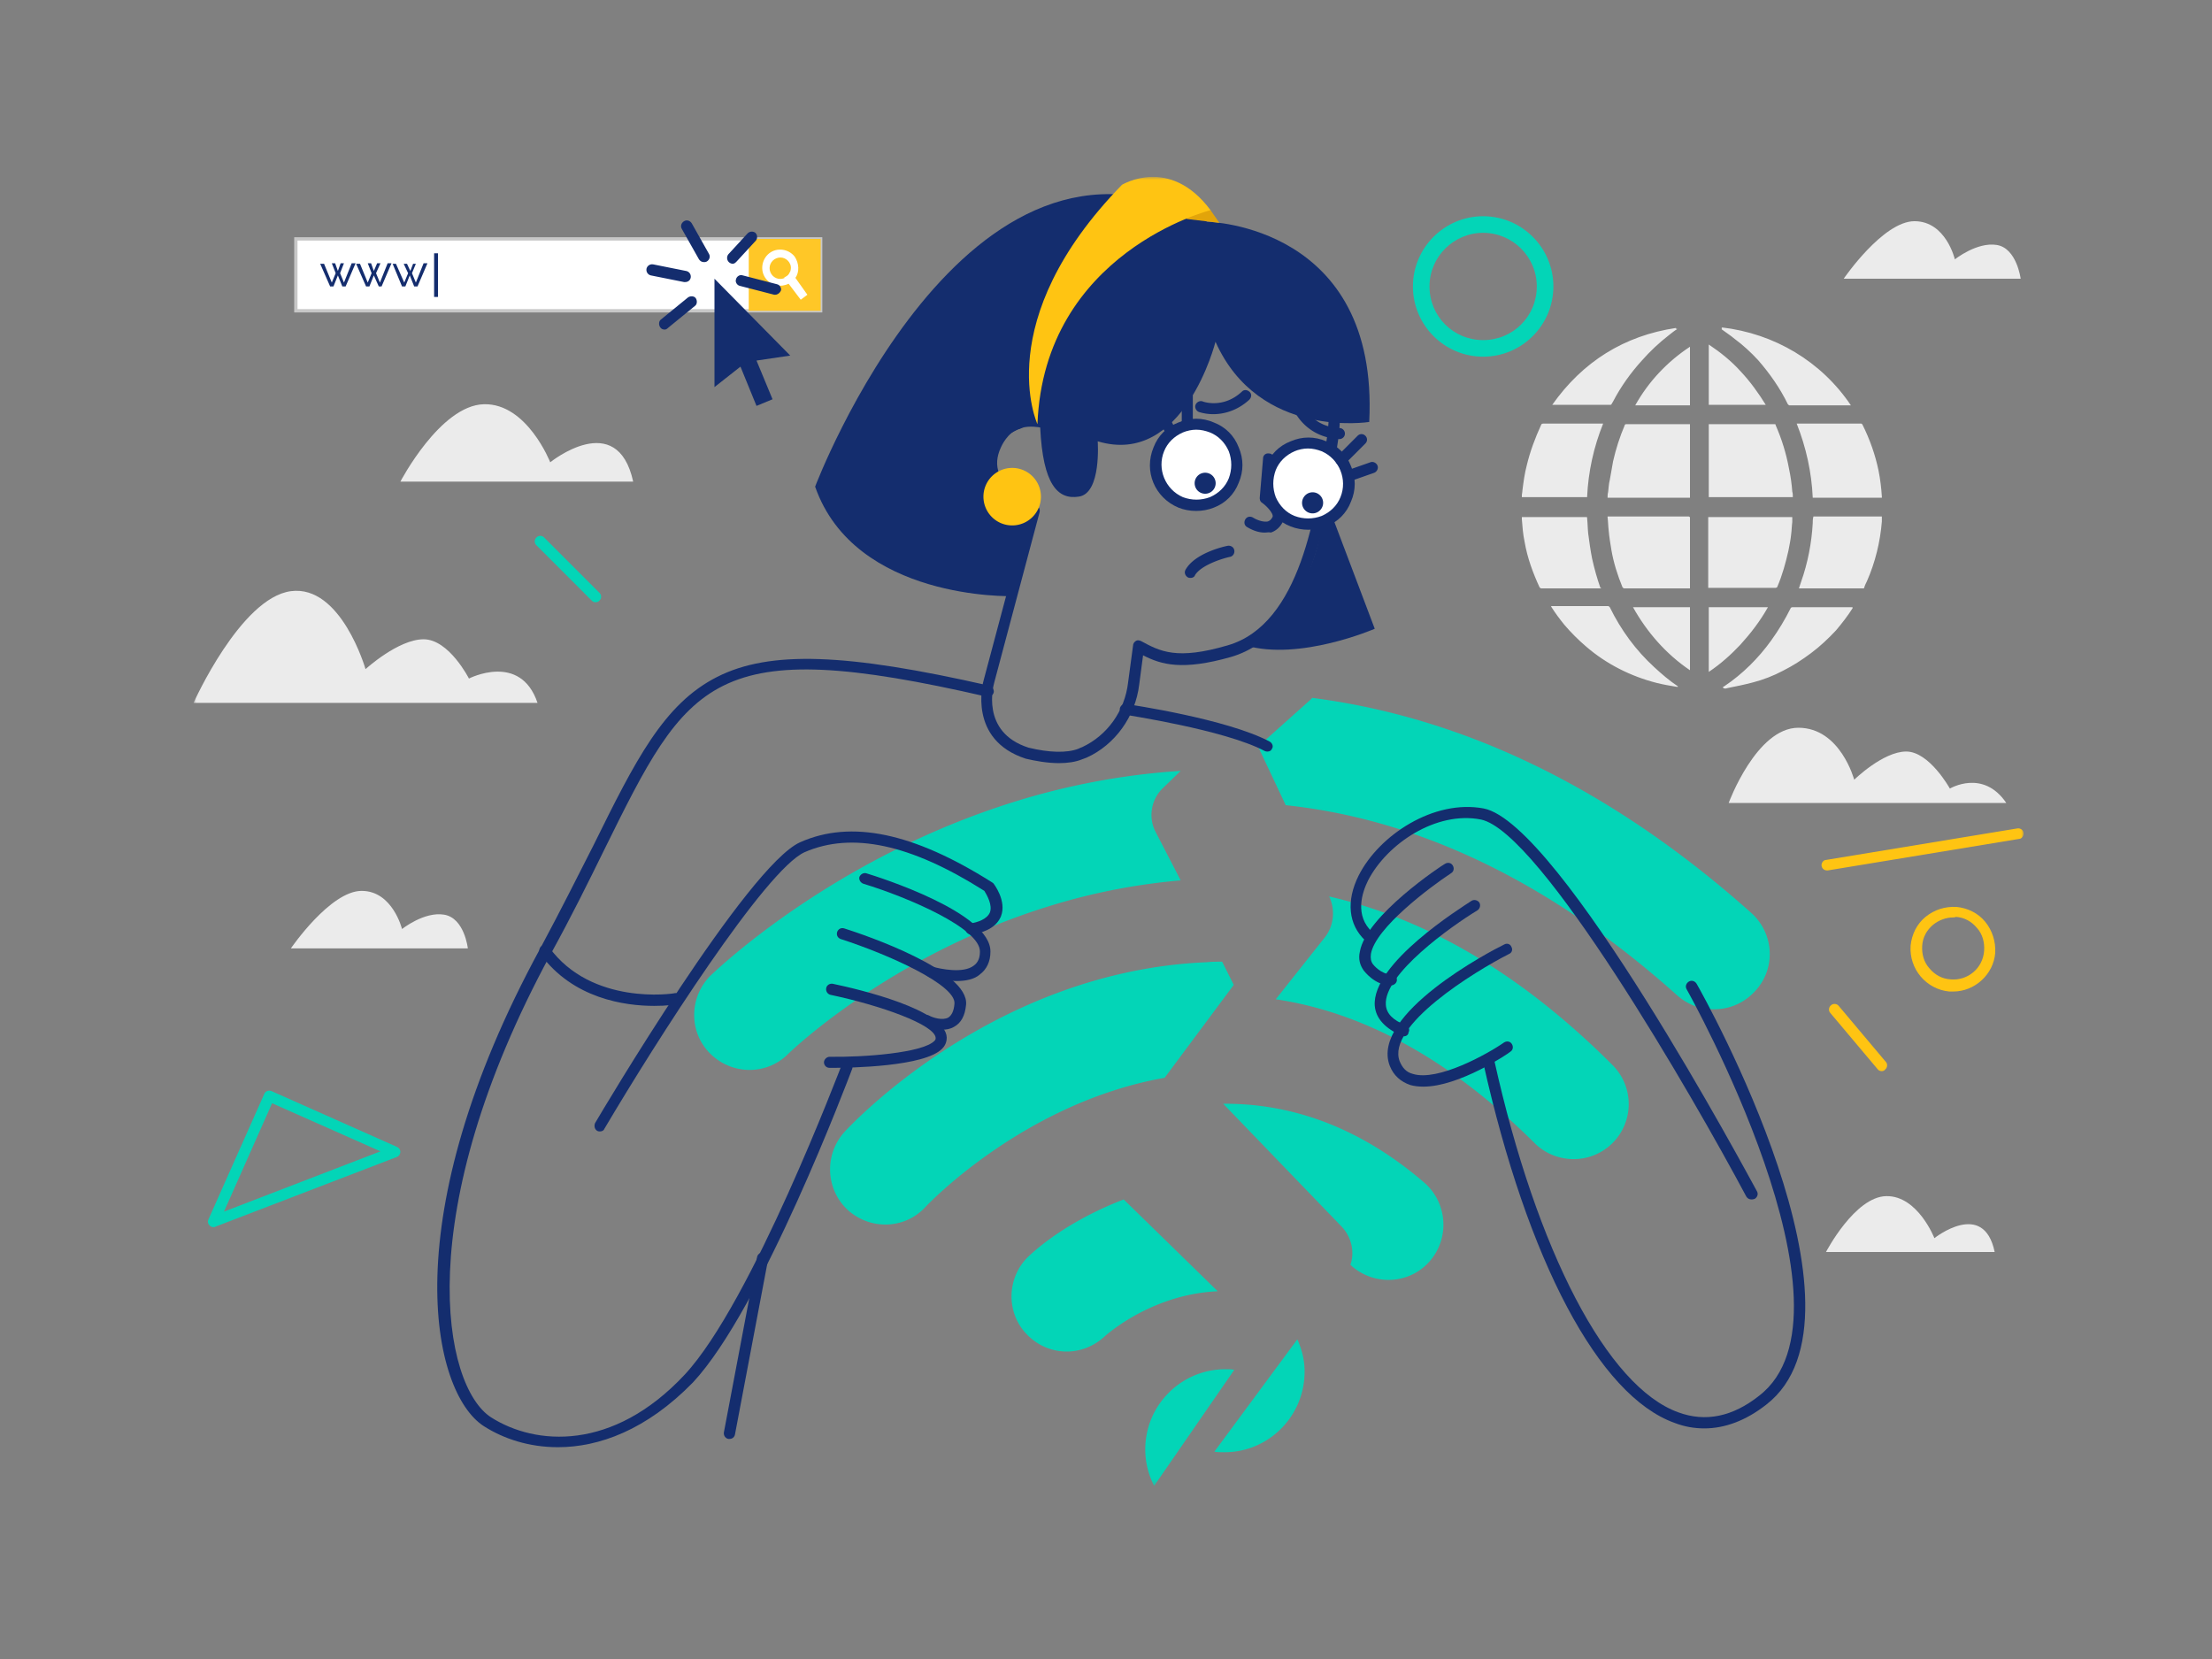 <svg viewBox="0 0 400 300" fill="none" xmlns="http://www.w3.org/2000/svg"><rect x="0" y="0" width="400" height="300" fill="#808080" stroke="none"/><mask id="a" style="mask-type:alpha" maskUnits="userSpaceOnUse" x="35" y="32" width="331" height="237"><path d="M366 32H35v236.7h331V32Z" fill="#fff"/></mask><g mask="url(#a)" fill-rule="evenodd" clip-rule="evenodd"><path d="M352.6 142.6s-3.7-6.7-7.9-6.7-9.4 5.1-9.4 5.1-2.5-9.4-10.1-9.4-12.6 13.6-12.6 13.6h50.2c-4.2-6.2-10.2-2.6-10.2-2.6ZM361.1 44.3c-3.6-.6-7.6 2.6-7.6 2.6s-1.6-6.9-7.3-6.9c-5.7 0-12.8 10.4-12.8 10.4h32s-.7-5.5-4.3-6.1ZM80.3 165.4c-3.6-.6-7.6 2.6-7.6 2.6s-1.7-6.9-7.3-6.9c-5.7 0-12.8 10.4-12.8 10.4h32s-.6-5.5-4.3-6.1ZM84.8 122.703s-3.6-7.1-8.2-7.1-10.5 5.4-10.5 5.4-4.4-15.3-13.5-14.1c-9.1 1.2-17.6 20.2-17.6 20.2h62.2c-3.1-9.2-12.4-4.4-12.4-4.4ZM99.5 83.597s-4.2-10.7-12-10.5c-7.9.2-15.1 14-15.1 14h42.1c-2.9-13.3-15-3.5-15-3.5ZM349.8 223.899s-3-7.7-8.7-7.6c-5.7.1-10.9 10.1-10.9 10.1h30.5c-2-9.6-10.9-2.5-10.9-2.5ZM279 76.6c-.1 0-.3.1-.3.2-1.1 2.4-2 4.8-2.6 7.3-.4 1.5-.6 3-.8 4.6 0 .3-.1.6-.1.9v.3H287c.2-4.6 1.2-9.1 2.9-13.3H279ZM275.2 93.5v.4c.1 1.3.2 2.7.5 4.1.5 2.9 1.5 5.6 2.7 8.2.1.1.2.2.3.2h10.8c0-.1 0-.2-.1-.1-.6-1.7-1.1-3.5-1.5-5.3-.3-1.5-.5-3-.7-4.5-.1-.9-.1-1.9-.2-2.8 0-.2 0-.2-.2-.2h-11.6ZM327.5 118.1c1.6-1.2 3.1-2.6 4.5-4.1 1.1-1.3 2.1-2.6 3-4v-.2h-10.9c-.1 0-.3.1-.3.2-1 2-2.2 4-3.5 5.8-2.3 3.2-5.2 6.1-8.5 8.3l-.3.2.3.2h.3l.4-.1c1.5-.3 3-.6 4.5-1 1.9-.5 3.7-1.2 5.4-2.1 1.8-.9 3.5-2 5.1-3.2ZM324.1 88.9c-.1-1.4-.3-2.8-.6-4.2-.5-2.7-1.3-5.3-2.4-7.8 0-.2-.1-.2-.2-.2H309v13.2h15.2c0-.4 0-.7-.1-1ZM308.9 93.5v12.8h12.2c.1 0 .3-.1.3-.2.9-2.1 1.5-4.3 2-6.5.2-1 .4-2 .5-3 .1-.7.1-1.5.2-2.2v-.9h-15.2ZM294.1 76.7c-.2 0-.3.1-.3.2-.9 2.1-1.6 4.3-2.1 6.5-.2 1.2-.4 2.3-.6 3.4-.2.7-.2 1.5-.3 2.2-.1.3-.1.7-.1 1h14.9V76.7h-11.5ZM305.4 93.4h-14.7v.1c.1.8.1 1.6.2 2.4.1 1.2.3 2.4.5 3.6.4 2.3 1.1 4.5 2 6.7.1.1.2.2.3.2h11.9V93.7c0-.2 0-.2-.2-.3ZM340.3 89.8c-.1-1.6-.3-3.2-.6-4.7-.6-2.9-1.6-5.7-2.9-8.3-.1-.2-.2-.2-.3-.2h-11.6c1.7 4.3 2.7 8.8 2.9 13.4h12.5v-.2ZM325.3 106.4h11.6c.1 0 .2 0 .2-.1.1-.4.3-.8.5-1.2 1.5-3.4 2.4-7.1 2.7-10.8v-.9H328c-.1 0-.1 0-.1.1-.1.4-.1.7-.1 1.1-.2 3.6-.9 7.2-2.1 10.6l-.4 1.2ZM311.3 59.5l.1.1c.8.6 1.6 1.1 2.3 1.7 1.5 1.1 2.9 2.4 4.2 3.8 2.1 2.4 4 5.1 5.4 8 .1.1.2.2.3.2h11.1c-5.3-7.9-13.8-13-23.4-14.1.1.1.1.1.1.2l-.1.1ZM290.8 109.6h-10.3v.1c.7 1.1 1.5 2.2 2.4 3.3 1.2 1.4 2.5 2.7 3.9 3.9 3.7 3.2 8.1 5.4 12.8 6.6 1.2.3 2.4.5 3.6.7h.3c-.1 0-.1 0-.1-.1-1.5-1-2.9-2.2-4.2-3.4-3.4-3.1-6.1-6.8-8.1-10.9-.1-.1-.2-.2-.3-.2ZM301.8 60.6c.5-.4 1-.8 1.5-1.1l-.3-.1.1-.1c-9.4 1.4-16.9 6.1-22.4 13.9h10.5c.1 0 .2 0 .2-.1.1-.2.2-.3.3-.5 1.4-2.7 3.2-5.2 5.2-7.4 1.5-1.7 3.1-3.2 4.9-4.6ZM309 109.8v11.7c2.1-1.4 4-3.1 5.7-4.9 1.9-2.1 3.6-4.3 5-6.8H309ZM295.3 109.8c2.5 4.5 6 8.5 10.3 11.4v-11.4h-10.3ZM314.8 67.2c-1.7-1.9-3.7-3.5-5.8-4.9v10.9h10.3c-1.3-2.1-2.8-4.2-4.5-6ZM295.7 73.3h9.9V62.7c-4.1 2.7-7.5 6.3-9.9 10.6Z" fill="#EBEBEB"/><path d="M53.5 56.2h94.9v-13H53.5v13Z" fill="#fff"/><path d="M148.7 42.9H53.2v13.6h95.5V42.9Zm-.6 13V43.5H53.8v12.4h94.3Z" fill="#C7C7C7"/><path d="M135.4 56.2h13v-13h-13v13Z" fill="#FFC727"/><path d="m143.8 50.2-.9-1.1c-.1.3-.3.6-.6.8-.2.1-.3.2-.5.3l.8 1.1 2.2 2.9 1.2-.9-2.2-3.1Z" fill="#fff"/><path d="M139.103 45.802c-1.4 1.1-1.7 3.2-.6 4.6 1 1.3 2.7 1.6 4.1.9.2-.1.3-.2.5-.3.3-.2.5-.4.7-.7.8-1.1.7-2.7-.1-3.9-1.1-1.4-3.2-1.7-4.6-.6Zm3.799 2c-.4-1-1.5-1.5-2.5-1.1-1 .4-1.5 1.5-1.1 2.5.4 1 1.5 1.5 2.5 1.1.2-.1.4-.2.5-.3.6-.5.9-1.5.6-2.2Z" fill="#fff"/><path d="M78.5 53.7h.7v-7.9h-.7v7.9ZM60.3 51.8l.8-2 .8 2h.6l1.8-4.2h-.7l-1.4 3.5-.7-1.7.7-1.8h-.6l-.5 1.4-.5-1.4H60l.7 1.8-.7 1.7-1.4-3.4h-.7l1.8 4.1h.6ZM64.4 47.7l1.8 4.1h.6l.8-2 .9 2h.5l1.8-4.2h-.7l-1.4 3.5-.7-1.7.8-1.8h-.6l-.6 1.4-.5-1.4h-.6l.7 1.8-.7 1.7-1.4-3.4h-.7ZM76.6 47.6l-1.4 3.5-.7-1.7.7-1.7h-.5l-.5 1.3-.6-1.3H73l.8 1.7-.7 1.7-1.5-3.4H71l1.7 4.1h.6l.8-2 .8 2h.6l1.8-4.2h-.7ZM142.9 64.3l-13.7-13.9V70l4.7-3.7 2.9 7.1 2.9-1.2-2.9-7 6.1-.9ZM127.799 47.299c.5-.3.7-.9.4-1.4l-3.1-5.5c-.3-.5-.9-.7-1.4-.4-.5.3-.7.9-.4 1.4l3.1 5.5c.2.3.5.5.9.5.2 0 .3 0 .5-.1ZM124.905 50.205c.1-.6-.3-1.1-.8-1.2l-6-1.2c-.6-.1-1.1.3-1.2.8-.1.6.3 1.1.8 1.2l6 1.2h.2c.5 0 .9-.3 1-.8ZM120.796 59.296l4.9-4c.4-.3.4-1 .1-1.4-.3-.4-1-.4-1.4-.1l-4.9 4c-.4.3-.4 1-.1 1.4.2.3.5.4.8.4.2 0 .4-.1.6-.3ZM133.196 47.296l3.5-3.8c.3-.4.3-1-.1-1.4-.4-.3-1-.3-1.4.1l-3.5 3.8c-.3.4-.3 1 .1 1.4.2.2.5.3.7.3.3 0 .5-.2.7-.4ZM141.198 52.597c.2-.5-.2-1.1-.7-1.2l-6.2-1.6c-.5-.2-1.1.2-1.2.7-.2.5.2 1.1.7 1.2l6.2 1.6h.2c.4 0 .8-.3 1-.7Z" fill="#142D6E"/><path d="M280.9 51.8c0-7-5.7-12.7-12.7-12.7-7 0-12.7 5.7-12.7 12.7 0 7 5.7 12.7 12.7 12.7 7 0 12.7-5.7 12.7-12.7Zm-22.4 0c0 5.4 4.3 9.7 9.7 9.7 5.4 0 9.7-4.3 9.7-9.7 0-5.4-4.4-9.7-9.7-9.7-5.3 0-9.7 4.3-9.7 9.7Z" fill="#03D5B7"/><path d="M340.895 193.395c.4-.3.5-1 .1-1.4l-8.5-10.1c-.3-.4-1-.5-1.4-.1-.4.3-.5 1-.1 1.4l8.5 10.1c.2.3.5.4.8.4.2 0 .5-.1.6-.3ZM360.8 172.299c.1-2-.5-4-1.8-5.6-1.3-1.6-3.2-2.5-5.2-2.7-2.1-.1-4 .5-5.6 1.8-1.6 1.3-2.5 3.2-2.7 5.2-.3 4.2 2.8 7.9 7 8.3h.7c3.9 0 7.3-3.1 7.6-7Zm-11.205-5.099c-1.2 1-1.9 2.3-2 3.8-.1 1.5.3 3 1.3 4.1 1 1.2 2.3 1.9 3.8 2 3.1.3 5.9-2 6.1-5.2.1-1.5-.3-3-1.3-4.1-1-1.2-2.3-1.9-3.8-2-.2.1-.4.1-.5.1-1.3 0-2.6.5-3.6 1.3ZM330.505 157.404l34.6-5.7c.5 0 .9-.6.8-1.1 0-.5-.6-.9-1.1-.8l-34.6 5.7c-.5 0-.9.6-.8 1.1.1.5.5.8 1 .8h.1Z" fill="#FFC412"/><path d="M108.4 108.6c.4-.4.4-1 0-1.4l-10-10c-.4-.4-1-.4-1.4 0-.4.4-.4 1 0 1.4l10 10c.2.2.4.3.7.3.3 0 .5-.1.7-.3ZM183.704 144.9c-33.3 10.3-54.3 30.7-55.2 31.5-3.9 3.9-4 10.2-.1 14.1 3.9 3.9 10.2 4 14.1.1.2-.2 18.3-17.8 47.1-26.7 8-2.5 15.9-4 23.9-4.7l-4.5-8.7c-1.4-2.6-.9-6 1.4-8.1l3.1-3c-11 .7-21.1 2.8-29.8 5.5ZM218.202 174c-38.5 1.6-64.4 29.5-65.5 30.7-3.7 4.1-3.4 10.4.6 14.1 4.1 3.7 10.4 3.5 14.1-.6.2-.2 17.7-18.8 43.2-23.3l12.5-16.8-2.1-4.2c-.9 0-1.8 0-2.8.1ZM185.503 241.1c2 2.2 4.7 3.3 7.4 3.3 2.4 0 4.8-.9 6.7-2.6 1.3-1.2 9.3-7.8 20.6-8.3l-17-16.6c-7.3 2.8-13.2 6.6-17 10.1-4.1 3.7-4.4 10.1-.7 14.1ZM237.3 126.2l-.4.4-9.4 8.4 5 10.6c24.4 2.6 48.1 14.1 70.8 34.4 1.8 1.6 4.1 2.5 6.3 2.5 2.9.1 5.7-1 7.8-3.3 3.8-4.1 3.4-10.4-.7-14.1-28-25-55.3-35.8-79.4-38.9ZM240.4 162.2c1.1 2.4.8 5.3-.9 7.4l-8.8 11.1c16.1 2.4 31.8 11.1 46.8 26 1.9 1.9 4.3 2.8 6.7 2.9a9.959 9.959 0 0 0 7.4-17c-16.2-16.2-33.3-26.4-51.3-30.5l.1.1ZM221.2 199.598l21.4 22.2c1.8 1.9 2.4 4.6 1.6 6.9l.3.3c4.2 3.6 10.5 3.2 14.1-1 3.6-4.2 3.1-10.5-1-14.1-12.4-10.7-25-14.4-36.4-14.3ZM220.9 262.6c8 .3 14.7-6 15-14 .1-2.3-.4-4.4-1.3-6.4l-15 20.3c.4.1.9.1 1.3.1ZM207.1 262.1c0 2.4.6 4.6 1.6 6.6l14.5-21c-.6-.1-1.1-.1-1.6-.1-8 0-14.5 6.5-14.5 14.5Z" fill="#03D5B7"/><path d="m241.804 80.698.2-1.3c1-7.1-.5-13.5-4.3-18.5-4.7-6.2-12.8-10.1-24-11.6-21.8-2.9-29.1 22.3-30.2 26.5-3 1-4.3 4.3-4.3 4.4-1 2.2-1.1 4.3-.3 6.3 1.4 3.5 5.3 5.6 7 6.4l-8 30c-.2.6-2.9 10.9 7.6 14.3 1.7.4 3.9.8 6 .8 1.5 0 3-.2 4.2-.7.3-.1.5-.2.8-.3 5.1-2.3 8.8-7.4 9.5-13.2l.7-5.3c3.3 1.7 7.1 2.8 15.9.3 14.4-4.2 17.4-25.4 19.2-38.1Zm-61.107 5.003c1.5 3.7 6.6 5.6 6.7 5.7.5.2.7.7.6 1.2l-8.2 30.8c-.1.4-2.6 9 6.2 11.8 3.7.9 6.9 1 9 .2.2-.1.4-.2.7-.3 4.5-2.1 7.7-6.5 8.3-11.7l.9-6.7c0-.3.2-.6.5-.8.3-.2.6-.1.9 0 3.5 1.9 6.5 3.5 15.7.8 13.2-3.8 16.1-24.3 17.8-36.5l.2-1.3c.9-6.6-.4-12.4-3.9-17-4.4-5.8-12-9.4-22.6-10.8-22-2.9-28.1 25.3-28.2 25.6-.1.4-.4.7-.8.8-2.3.5-3.5 3.4-3.5 3.4-.8 1.7-.9 3.3-.3 4.8Z" fill="#142D6E"/><path d="M225.199 116.7c9.8 2.9 23.4-3 23.4-3l-9-23.8c-1.1 20.6-14.5 26.8-14.4 26.8ZM198.5 79.802c15.6 4.7 21.3-18 21.3-18 7.9 17.7 27.8 14.5 27.8 14.5 1.8-35.5-29-36.2-29.3-36.2-43.6-24.3-70.9 47.9-70.9 47.9 7.2 20.6 35.6 19.8 35.6 19.8l3.1-15.8c-11.4-8.7-5.3-13.1-1.4-14.6 1.4-.5 3.4-.1 3.4-.1.5 10.4 3.2 13.1 7 12.5 4.1-.6 3.4-10 3.4-10Z" fill="#142D6E"/><path d="M178.228 87.831a5.202 5.202 0 0 0 2.826 6.79 5.202 5.202 0 0 0 6.789-2.826 5.202 5.202 0 0 0-2.826-6.79 5.202 5.202 0 0 0-6.789 2.826Z" fill="#FFC412"/><path d="M229.75 84.69a7.302 7.302 0 0 0 3.967 9.532 7.303 7.303 0 0 0 9.532-3.967 7.304 7.304 0 0 0-3.967-9.531 7.303 7.303 0 0 0-9.532 3.967Z" fill="#fff"/><path d="M233.405 79.795c-2.1.8-3.7 2.4-4.5 4.5-.9 2.11-.9 4.3 0 6.4.8 2.11 2.4 3.7 4.5 4.51 1 .39 2.1.59 3.2.59 1 0 2.09-.19 3.2-.59 2.1-.81 3.7-2.4 4.5-4.51.9-2.1.9-4.29 0-6.4-.8-2.1-2.4-3.7-4.5-4.5-2.1-.9-4.3-.9-6.4 0Zm.695 1.805c-1.6.7-2.8 1.9-3.4 3.4-.6 1.6-.6 3.3 0 4.9.7 1.6 1.9 2.8 3.4 3.4 1.6.6 3.3.6 4.9 0 1.6-.7 2.8-1.9 3.4-3.4 1.3-3.2-.2-6.9-3.4-8.3-.8-.3-1.6-.5-2.5-.5-.8 0-1.7.2-2.4.5Z" fill="#142D6E"/><path d="M235.816 89.823a1.9 1.9 0 1 0 3.126 2.159 1.9 1.9 0 0 0-3.126-2.16ZM244.797 86.797l3.7-1.3c.5-.2.8-.8.6-1.3-.2-.5-.8-.8-1.3-.6l-3.7 1.3c-.5.2-.8.8-.6 1.3.1.4.5.7.9.7.1 0 .2 0 .4-.1ZM243.2 83.9l3.7-3.7c.4-.4.4-1 0-1.4-.4-.4-1-.4-1.4 0l-3.7 3.7c-.4.4-.4 1 0 1.4.2.2.4.3.7.3.3 0 .5-.1.7-.3Z" fill="#142D6E"/><path d="M209.619 81.335a7.302 7.302 0 0 0 3.967 9.532 7.302 7.302 0 0 0 9.531-3.967 7.302 7.302 0 0 0-3.967-9.532 7.302 7.302 0 0 0-9.531 3.967Z" fill="#fff"/><path d="M219.499 91.795c2.1-.8 3.7-2.4 4.5-4.5.9-2.1.9-4.3 0-6.4-.8-2.1-2.4-3.7-4.5-4.5-2.1-.9-4.3-.9-6.4 0-2.1.8-3.7 2.4-4.5 4.5-1.8 4.3.2 9.1 4.5 10.9 1 .4 2.1.6 3.2.6s2.2-.2 3.2-.6ZM213.902 78.2c-1.6.7-2.8 1.9-3.4 3.4-1.3 3.2.2 6.9 3.4 8.3 1.6.6 3.3.6 4.9 0 1.6-.7 2.8-1.9 3.4-3.4.6-1.6.6-3.3 0-4.9-.7-1.6-1.9-2.8-3.4-3.4-.8-.3-1.6-.5-2.5-.5-.8 0-1.7.2-2.4.5Z" fill="#142D6E"/><path d="M216.366 86.304a1.899 1.899 0 1 0 3.127 2.159 1.9 1.9 0 1 0-3.127-2.16ZM211.802 78.201c.4-.2.6-.8.4-1.3l-1.8-3.5c-.2-.4-.8-.6-1.3-.4-.4.2-.6.8-.4 1.3l1.8 3.5c.2.4.5.6.9.6.2 0 .3-.1.4-.2ZM215.7 76.8v-5.2c0-.5-.4-1-1-1s-1 .4-1 1v5.2c0 .5.4 1 1 1 .5 0 1-.5 1-1ZM227.801 90.005c0 .4.1.7.4.9 1 .7 2.2 2.1 1.9 2.6-.2.4-.5.7-.9.8-.6.1-1.6-.1-2.6-.7-.5-.3-1.1-.2-1.4.3-.3.5-.2 1.1.3 1.4 1.2.7 2.2 1 3.2 1 .4 0 .7-.1 1.1 0 .9-.3 1.6-.9 2.1-1.8 1-1.9-1-4-2-4.8l.5-6.6c.1-.6-.4-1.1-.9-1.1-.6-.1-1.1.3-1.1.9l-.6 7.1ZM225.897 72.295c.4-.4.5-1 .1-1.4-.4-.4-1-.5-1.4-.1-3.3 3.1-6.9 1.9-7.1 1.8-.5-.2-1.1.1-1.3.6-.2.5.1 1.1.6 1.3 0 0 1.1.4 2.6.4 1.7 0 4.2-.5 6.5-2.6ZM243.203 78.403c0-.5-.4-1-1-1-4.6-.2-6.2-3.6-6.3-3.8-.2-.5-.8-.7-1.3-.5-.5.2-.7.8-.5 1.3.1.2 2.2 4.7 8.1 5 .5 0 1-.4 1-1ZM216.099 104.001c1.1-1.8 4.9-3 6.3-3.3.6-.1.9-.7.8-1.2-.1-.6-.7-.9-1.2-.8-.6.1-5.9 1.3-7.6 4.3-.3.5-.1 1.1.4 1.4.2.1.3.1.5.1.4 0 .7-.2.8-.5Z" fill="#142D6E"/><path d="m218.9 38-4.3-.6v2.2l5.9.7-1.6-2.3Z" fill="#E2A40A"/><path d="M202.903 33.403c-24 24.6-15.3 43.3-15.3 43.3 1.2-31.1 31.3-38.7 31.3-38.7-7.4-9.9-15.9-4.6-16-4.6Z" fill="#FFC412"/><path d="M108.503 204.6c.4 0 .7-.2.8-.5 9.4-15.9 29.1-46.8 36.2-50 8.5-3.7 19.1-1.5 32.5 7 .5.8 1.5 2.6 1 3.9-.5 1.2-2.2 1.8-3.6 2-.5.1-.9.7-.8 1.2.1.5.7.9 1.2.8 2.8-.5 4.5-1.6 5.2-3.3 1.1-2.8-1.3-5.9-1.4-6-.1-.1-.2-.1-.3-.2-14.1-8.9-25.4-11.3-34.6-7.2-9.5 4.2-36 48.9-37.1 50.8-.2.5-.1 1.1.4 1.4.2.1.3.1.5.1Z" fill="#142D6E"/><path d="M156.101 159.801c8.2 2.5 21.2 8.1 21.1 12.3 0 1.2-.4 2-1.1 2.5-1.9 1.5-6.1.6-7.5.2-.5-.1-1 .2-1.2.7-.1.5.2 1 .7 1.2.2 0 2.5.7 4.9.7 1.6 0 3.2-.3 4.2-1.2 1.2-.9 1.9-2.3 1.9-4.1.1-7.1-20.2-13.5-22.5-14.2-.5-.1-1 .2-1.2.7-.1.5.2 1 .7 1.2Z" fill="#142D6E"/><path d="M172.597 181.497c-.1 1.3-.5 2.1-1.1 2.5-1.1.6-2.8 0-3.4-.3-.4-.3-1-.1-1.3.4-.3.4-.1 1 .4 1.3.2.1 1.6.8 3.2.8.7 0 1.4-.1 2.1-.5 1.3-.7 2-2 2.2-4 .6-6.2-18.2-12.6-22-13.8-.6-.2-1.1.1-1.3.6-.2.6.1 1.1.6 1.3 8.7 2.8 20.9 8.3 20.6 11.7Z" fill="#142D6E"/><path d="M171.2 187.601c-.2-5-15.8-8.7-20.6-9.7-.5-.1-1.1.2-1.2.8-.1.6.3 1.1.8 1.2 9 1.9 18.9 5.4 19 7.8 0 .1 0 .3-.2.5-2.1 2.2-12.8 3-19 2.9-.5 0-1 .5-1 1s.4 1 1 1h.5c3.2 0 16.8-.2 19.9-3.5.7-.7.8-1.5.8-2Z" fill="#142D6E"/><path d="M178.499 125.999c.5.1 1.1-.3 1.2-.8.1-.5-.3-1.1-.8-1.2-25.9-5.9-39.7-6.4-49.2-1.6-9.7 4.9-14.8 15.1-22.4 30.5-2.8 5.5-5.9 11.7-9.6 18.6-26.5 48.7-19.7 80.3-10.2 86.4 3.6 2.3 8.2 3.8 13.4 3.8 7.4 0 16-3.1 24.4-11.7 12.5-13.4 28.1-54.9 28.8-56.7.2-.5-.1-1.1-.6-1.3-.5-.2-1.1.1-1.3.6-.2.4-16.2 42.9-28.4 56-13 13.9-27 12.8-35 7.7-8.7-5.6-14.7-36.8 10.8-83.8 3.8-6.9 6.9-13.2 9.6-18.7 15.3-31 19.4-39.3 69.3-27.8Z" fill="#142D6E"/><path d="M122.295 181.495c.5 0 .9-.6.8-1.1 0-.5-.6-.9-1.1-.8-.2.1-15 2.3-22.7-8.3-.3-.4-1-.5-1.4-.2-.4.3-.5 1-.2 1.4 5.9 8.1 15.3 9.4 20.6 9.4 2.3 0 3.8-.2 4-.4ZM269.001 190.899c-.6.1-.9.7-.8 1.2 8 35.9 20.9 60.3 34.6 65.2 1.8.7 3.6 1 5.4 1 3.7 0 7.5-1.4 11.2-4.3 20.9-16.2-11.2-73.7-12.6-76.1-.3-.5-.9-.7-1.4-.4-.5.3-.7.9-.4 1.4.3.5 32.7 58.4 13.1 73.5-4.8 3.8-9.7 4.8-14.6 3-12.8-4.6-25.6-29-33.3-63.7-.1-.6-.7-.9-1.2-.8Z" fill="#142D6E"/><path d="M247.4 159.197c3.4-6.6 12.3-12.6 20.4-11 10.7 2.2 38.3 50 48 68.2.2.3.5.5.9.5.2 0 .3 0 .6-.1.5-.3.7-.9.4-1.4-1.5-2.7-35.6-66.5-49.4-69.2-9-1.7-18.9 4.8-22.6 12.1-2.3 4.6-1.9 8.9 1.2 11.8.4.3 1 .3 1.4-.1.3-.4.3-1-.1-1.4-3.3-3-1.9-7.2-.8-9.4Z" fill="#142D6E"/><path d="M247.904 172.501c.8-4.7 10.7-12.1 14.5-14.6.5-.3.6-.9.3-1.4-.3-.5-.9-.6-1.4-.3-.6.3-14.3 9.4-15.4 15.9-.3 1.3 0 2.4.7 3.4.1.1 2 2.7 4.9 2.7.5 0 1.1-.4 1.1-1s-.4-1-1-1c-1.9 0-3.3-1.8-3.3-1.8-.4-.5-.5-1.1-.4-1.9Z" fill="#142D6E"/><path d="M254.704 186.695c.3-.5 0-1.1-.5-1.3-2.3-.9-3.5-2.1-3.6-3.7-.4-5.5 11.8-14.2 16.6-17.1.4-.3.6-.9.3-1.4-.3-.4-.9-.6-1.4-.3-1.8 1.2-18.1 11.3-17.5 19 .2 2.3 1.9 4.1 4.9 5.4.1.1.3.1.4.1.4 0 .8-.3.8-.7Z" fill="#142D6E"/><path d="M273.299 171.199c-.2-.5-.8-.7-1.3-.4-2.5 1.2-24.2 12.6-20.7 21.9.7 1.8 2 2.9 3.7 3.5.7.2 1.5.3 2.4.3 6.5 0 15.4-6 15.7-6.3.5-.3.6-.9.3-1.4-.3-.5-.9-.6-1.4-.3-3 2.1-12 7.1-16.5 5.7-1.2-.3-1.9-1.1-2.4-2.3-2.4-6.4 13.5-16.2 19.8-19.4.5-.2.7-.8.4-1.3ZM132.905 259.405l6-31.7c.1-.6-.3-1.1-.8-1.2-.6-.1-1.1.3-1.2.8l-6 31.7c-.1.6.3 1.1.8 1.2h.2c.5 0 .9-.3 1-.8ZM230.005 135.404c.3-.4.1-1-.4-1.3-7.7-4.1-25.3-6.7-26-6.8-.5-.1-1 .3-1.1.8-.1.5.3 1 .8 1.1.2.1 18 2.7 25.4 6.6.2.1.3.1.5.1.4 0 .7-.2.8-.5Z" fill="#142D6E"/><path d="M49.096 197.303c-.5-.2-1.1 0-1.3.5l-10.1 22.7c-.2.4-.1.8.2 1.1.2.2.4.3.7.3.1 0 .3 0 .4-.1l32.8-12.6c.3-.1.6-.5.6-.9s-.2-.7-.6-.9l-22.7-10.1ZM40.5 219.1l28.3-10.9-19.6-8.7-8.7 19.6Z" fill="#03D5B7"/></g></svg>